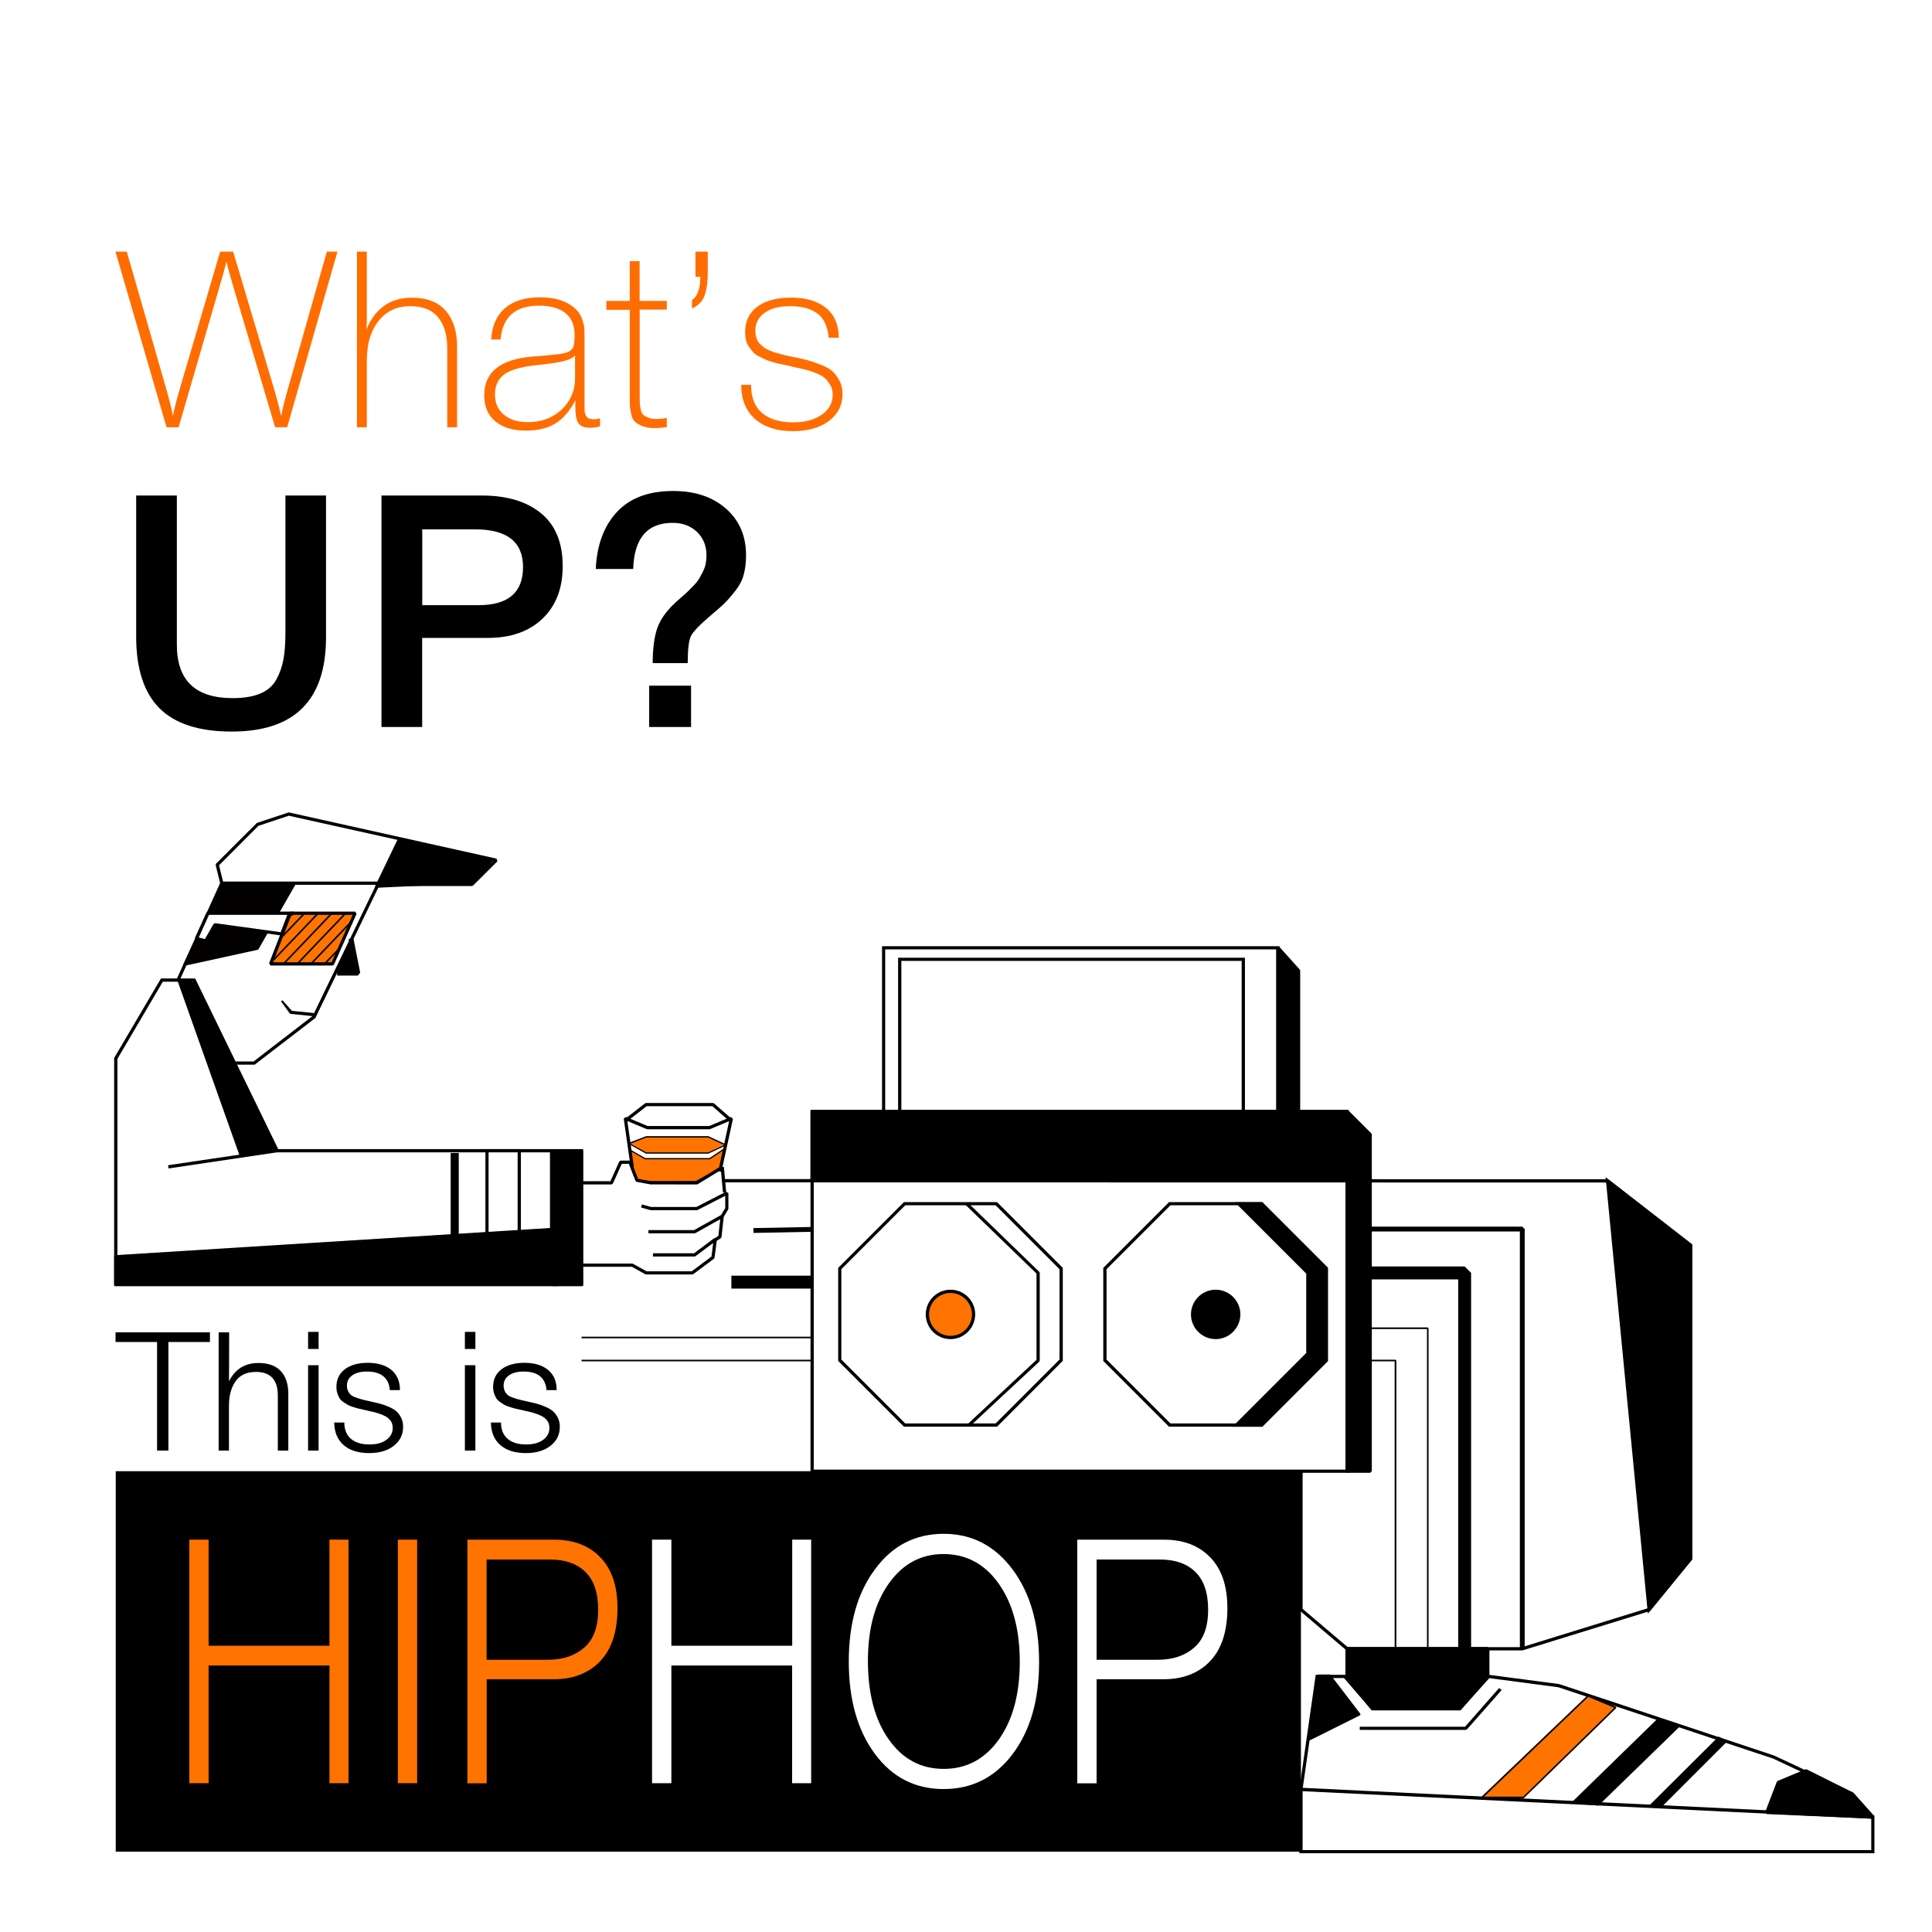 <?xml version="1.0" encoding="utf-8"?>
<!-- Generator: Adobe Illustrator 22.1.0, SVG Export Plug-In . SVG Version: 6.00 Build 0)  -->
<svg version="1.1" id="Слой_1" xmlns="http://www.w3.org/2000/svg" xmlns:xlink="http://www.w3.org/1999/xlink" x="0px" y="0px"
	 viewBox="0 0 2080 2080" style="enable-background:new 0 0 2080 2080;" xml:space="preserve">
<style type="text/css">
	.st0{fill:#FFFFFF;}
	.st1{fill:#C8C6E5;}
	.st2{fill:#FDAC40;}
	.st3{fill:#EBCAA0;}
	.st4{fill:none;stroke:#FDAC40;stroke-width:4;stroke-linecap:round;stroke-miterlimit:10;}
	.st5{fill:none;stroke:#826DFD;stroke-width:4;stroke-linecap:round;stroke-linejoin:round;stroke-miterlimit:10;}
	.st6{fill:#826DFD;}
	.st7{fill:none;stroke:#000000;stroke-width:6;stroke-linecap:round;stroke-miterlimit:10;}
	.st8{fill:none;stroke:#000000;stroke-width:3;stroke-linecap:round;stroke-miterlimit:10;}
	.st9{fill:none;stroke:#000000;stroke-width:4;stroke-linecap:round;stroke-linejoin:round;stroke-miterlimit:10;}
	.st10{fill:none;stroke:#000000;stroke-width:6;stroke-linecap:round;stroke-linejoin:round;stroke-miterlimit:10;}
	.st11{fill:none;stroke:#000000;stroke-width:3;stroke-miterlimit:10;}
	.st12{fill:none;stroke:#000000;stroke-width:7;stroke-linecap:round;stroke-miterlimit:10;}
	.st13{fill:none;stroke:#000000;stroke-width:3;stroke-linecap:round;stroke-linejoin:round;stroke-miterlimit:10;}
	.st14{fill:none;stroke:#000000;stroke-width:5;stroke-miterlimit:10;}
	.st15{fill:none;stroke:#000000;stroke-width:2;stroke-linecap:round;stroke-linejoin:round;stroke-miterlimit:10;}
	.st16{fill:none;stroke:#000000;stroke-width:8;stroke-linecap:round;stroke-linejoin:round;stroke-miterlimit:10;}
	.st17{fill:none;stroke:#000000;stroke-width:3;stroke-linejoin:round;stroke-miterlimit:10;}
	.st18{fill:none;stroke:#000000;stroke-width:5;stroke-linecap:round;stroke-linejoin:round;stroke-miterlimit:10;}
	.st19{fill:none;stroke:#000000;stroke-width:2;stroke-miterlimit:10;}
	.st20{fill:none;stroke:#000000;stroke-width:2;stroke-linecap:round;stroke-miterlimit:10;}
	.st21{stroke:#000000;stroke-width:5;stroke-linecap:round;stroke-linejoin:round;stroke-miterlimit:10;}
	.st22{stroke:#000000;stroke-width:3;stroke-linecap:round;stroke-linejoin:round;stroke-miterlimit:10;}
	.st23{fill:none;stroke:#8378BF;stroke-width:5;stroke-linecap:round;stroke-linejoin:round;stroke-miterlimit:10;}
	.st24{fill:none;stroke:#826DFD;stroke-width:3;stroke-linecap:round;stroke-linejoin:round;stroke-miterlimit:10;}
	.st25{fill:none;stroke:#FDAC40;stroke-width:3;stroke-linecap:round;stroke-linejoin:round;stroke-miterlimit:10;}
	.st26{fill:none;stroke:#FDAC40;stroke-width:7;stroke-miterlimit:10;}
	.st27{fill:none;stroke:#000000;stroke-width:11;stroke-linecap:round;stroke-linejoin:round;stroke-miterlimit:10;}
	.st28{fill:none;stroke:#333333;stroke-width:5;stroke-linecap:round;stroke-miterlimit:10;stroke-dasharray:20;}
	.st29{fill:#FADC8C;}
	.st30{fill:none;stroke:#333333;stroke-width:5;stroke-linecap:round;stroke-miterlimit:10;stroke-dasharray:44.532,44.532;}
	.st31{fill:#333333;}
	.st32{fill:#F29F76;}
	.st33{fill:#7BD9E5;}
	.st34{fill:none;}
	.st35{fill:#65C8D0;}
	.st36{fill:#7BD9E5;stroke:#7BD9E5;stroke-miterlimit:10;}
	.st37{fill:none;stroke:#333333;stroke-linecap:round;stroke-linejoin:round;stroke-miterlimit:10;}
	.st38{fill:#7BD9E5;stroke:#333333;stroke-miterlimit:10;}
	.st39{fill:#8FACCC;}
	.st40{fill:#F9E958;}
	.st41{fill:#231F20;}
	.st42{fill:none;stroke:#333333;stroke-width:3;stroke-linecap:round;stroke-miterlimit:10;}
	.st43{clip-path:url(#SVGID_2_);}
	.st44{clip-path:url(#SVGID_4_);}
	.st45{clip-path:url(#SVGID_6_);}
	.st46{clip-path:url(#SVGID_8_);}
	.st47{clip-path:url(#SVGID_10_);}
	.st48{clip-path:url(#SVGID_12_);}
	.st49{clip-path:url(#SVGID_14_);}
	.st50{clip-path:url(#SVGID_16_);}
	.st51{clip-path:url(#SVGID_18_);}
	.st52{clip-path:url(#SVGID_20_);}
	.st53{clip-path:url(#SVGID_22_);}
	.st54{clip-path:url(#SVGID_24_);}
	.st55{clip-path:url(#SVGID_26_);}
	.st56{clip-path:url(#SVGID_28_);}
	.st57{fill:#FF7300;}
	.st58{clip-path:url(#SVGID_30_);}
	.st59{fill:#020100;}
	.st60{fill:#FF6D00;}
	.st61{clip-path:url(#SVGID_32_);}
	.st62{clip-path:url(#SVGID_34_);fill:none;stroke:#2C1017;stroke-width:3.484;stroke-miterlimit:10;}
	.st63{clip-path:url(#SVGID_36_);fill:none;stroke:#2C1017;stroke-width:3.484;stroke-miterlimit:10;}
	.st64{clip-path:url(#SVGID_38_);fill:none;stroke:#2C1017;stroke-width:3.484;stroke-miterlimit:10;}
	.st65{clip-path:url(#SVGID_40_);fill:none;stroke:#2C1017;stroke-width:3.484;stroke-miterlimit:10;}
	.st66{clip-path:url(#SVGID_32_);fill:none;stroke:#231F20;stroke-width:2.613;stroke-miterlimit:10;}
	.st67{clip-path:url(#SVGID_42_);fill:none;stroke:#231F20;stroke-width:0.871;stroke-miterlimit:10;}
	.st68{clip-path:url(#SVGID_44_);fill:none;stroke:#231F20;stroke-width:0.871;stroke-miterlimit:10;}
	.st69{clip-path:url(#SVGID_46_);fill:#231F20;}
	.st70{clip-path:url(#SVGID_46_);fill:none;stroke:#231F20;stroke-width:2.613;stroke-miterlimit:10;}
	.st71{clip-path:url(#SVGID_46_);fill:#FFFFFF;}
	.st72{clip-path:url(#SVGID_46_);fill:none;stroke:#231F20;stroke-width:1.742;stroke-miterlimit:10;}
	.st73{clip-path:url(#SVGID_48_);fill:#231F20;}
	.st74{clip-path:url(#SVGID_48_);fill:#FFFFFF;}
	.st75{fill:none;stroke:#000000;stroke-width:1.5;stroke-miterlimit:10;}
	.st76{fill:none;stroke:#000000;stroke-miterlimit:10;}
	.st77{fill:none;stroke:#000000;stroke-width:0.75;stroke-miterlimit:10;}
	.st78{stroke:#000000;stroke-miterlimit:10;}
	.st79{clip-path:url(#SVGID_49_);}
	.st80{clip-path:url(#SVGID_50_);}
	.st81{clip-path:url(#SVGID_51_);}
	.st82{clip-path:url(#SVGID_52_);}
	.st83{fill:none;stroke:#000000;stroke-width:0.25;stroke-miterlimit:10;}
	.st84{clip-path:url(#SVGID_53_);}
	.st85{fill:none;stroke:#000000;stroke-width:0.5;stroke-miterlimit:10;}
	.st86{clip-path:url(#SVGID_54_);}
	.st87{clip-path:url(#SVGID_55_);}
	.st88{clip-path:url(#SVGID_56_);}
	.st89{clip-path:url(#SVGID_57_);}
	.st90{clip-path:url(#SVGID_58_);}
	.st91{clip-path:url(#SVGID_59_);}
	.st92{clip-path:url(#SVGID_60_);}
	.st93{clip-path:url(#SVGID_61_);}
	.st94{clip-path:url(#SVGID_62_);}
	.st95{clip-path:url(#SVGID_63_);}
	.st96{clip-path:url(#SVGID_64_);}
	.st97{clip-path:url(#SVGID_65_);}
	.st98{stroke:#000000;stroke-width:0.75;stroke-miterlimit:10;}
	.st99{clip-path:url(#SVGID_67_);}
	.st100{clip-path:url(#SVGID_69_);}
	.st101{fill:none;stroke:#000000;stroke-width:6;stroke-miterlimit:10;}
	.st102{clip-path:url(#SVGID_71_);}
	.st103{clip-path:url(#SVGID_73_);}
	.st104{stroke:#000000;stroke-width:0.5;stroke-miterlimit:10;}
	.st105{clip-path:url(#SVGID_75_);}
	.st106{clip-path:url(#SVGID_77_);}
	.st107{stroke:#000000;stroke-width:0.25;stroke-miterlimit:10;}
	.st108{clip-path:url(#SVGID_79_);}
	.st109{clip-path:url(#SVGID_80_);}
	.st110{clip-path:url(#SVGID_81_);}
	.st111{clip-path:url(#SVGID_82_);}
	.st112{clip-path:url(#SVGID_83_);}
	.st113{clip-path:url(#SVGID_84_);}
	.st114{clip-path:url(#SVGID_86_);}
	.st115{stroke:#000000;stroke-linecap:round;stroke-linejoin:round;stroke-miterlimit:10;}
	.st116{clip-path:url(#SVGID_88_);}
	.st117{fill:none;stroke:#000000;stroke-width:0.25;stroke-linecap:round;stroke-linejoin:round;stroke-miterlimit:10;}
	.st118{stroke:#000000;stroke-width:0.25;stroke-linecap:round;stroke-linejoin:round;stroke-miterlimit:10;}
	.st119{clip-path:url(#SVGID_90_);}
	.st120{clip-path:url(#SVGID_92_);}
	.st121{clip-path:url(#SVGID_94_);}
	.st122{clip-path:url(#SVGID_96_);}
	.st123{fill:#F3E0B5;}
	.st124{clip-path:url(#SVGID_98_);}
	.st125{fill:#F7E7C5;}
	.st126{fill:none;stroke:#FFFFFF;stroke-width:3;stroke-miterlimit:10;}
	.st127{clip-path:url(#SVGID_100_);}
	.st128{fill:none;stroke:#FFFFFF;stroke-width:2;stroke-miterlimit:10;}
	.st129{fill:none;stroke:#FFFFFF;stroke-width:30;stroke-miterlimit:10;}
	.st130{fill:#FFFFFF;stroke:#FFFFFF;stroke-miterlimit:10;}
	.st131{stroke:#FFFFFF;stroke-miterlimit:10;}
	.st132{clip-path:url(#SVGID_102_);}
	.st133{fill:none;stroke:#FFFFFF;stroke-width:7;stroke-miterlimit:10;}
	.st134{fill:none;stroke:#FFFFFF;stroke-width:19;stroke-miterlimit:10;}
	.st135{fill:none;stroke:#FFFFFF;stroke-width:11;stroke-miterlimit:10;}
	.st136{fill:#FFFFFF;stroke:#FFFFFF;stroke-width:7;stroke-linecap:round;stroke-linejoin:round;stroke-miterlimit:10;}
	.st137{fill:none;stroke:#FFFFFF;stroke-width:0.5;stroke-miterlimit:10;}
	.st138{clip-path:url(#SVGID_104_);}
	.st139{fill:none;stroke:#FFFFFF;stroke-width:8;stroke-miterlimit:10;}
	.st140{fill:none;stroke:#FFFFFF;stroke-width:10;stroke-linejoin:bevel;stroke-miterlimit:10;}
	.st141{clip-path:url(#SVGID_106_);}
	.st142{clip-path:url(#SVGID_108_);}
	.st143{clip-path:url(#SVGID_110_);}
	.st144{clip-path:url(#SVGID_112_);}
	.st145{stroke:#000000;stroke-width:2;stroke-miterlimit:10;}
	.st146{fill:none;stroke:#000000;stroke-width:45;stroke-miterlimit:10;}
	.st147{stroke:#FFFFFF;stroke-width:4;stroke-miterlimit:10;}
	.st148{fill:none;stroke:#FFFFFF;stroke-width:4;stroke-miterlimit:10;}
	.st149{fill:#FFFFFF;stroke:#FFFFFF;stroke-width:4;stroke-miterlimit:10;}
	.st150{clip-path:url(#SVGID_114_);}
	.st151{opacity:0.51;fill:#339999;stroke:#000000;stroke-width:2;stroke-miterlimit:10;}
	.st152{opacity:0.18;fill:#FFCCFF;stroke:#000000;stroke-width:2;stroke-miterlimit:10;}
	.st153{opacity:4.000000e-02;fill:#FFCCFF;stroke:#000000;stroke-width:2;stroke-miterlimit:10;}
	.st154{opacity:0.18;fill:#003333;stroke:#000000;stroke-width:2;stroke-miterlimit:10;}
	.st155{opacity:0.46;fill:#99FFFF;stroke:#000000;stroke-width:2;stroke-miterlimit:10;}
	.st156{opacity:0.18;fill:#CC99FF;stroke:#000000;stroke-width:2;stroke-miterlimit:10;}
	.st157{opacity:0.47;fill:#FFCCFF;stroke:#000000;stroke-width:2;stroke-miterlimit:10;}
	.st158{opacity:0.11;fill:#333399;stroke:#000000;stroke-width:2;stroke-miterlimit:10;}
	.st159{opacity:0.11;fill:#99FFFF;stroke:#000000;stroke-width:2;stroke-miterlimit:10;}
	.st160{opacity:0.18;fill:#9999FF;stroke:#000000;stroke-width:2;stroke-miterlimit:10;}
	.st161{opacity:0.18;fill:none;stroke:#000000;stroke-width:2;stroke-miterlimit:10;}
	.st162{opacity:0.68;fill:#FFFFFF;}
	.st163{opacity:0.18;fill:#6666FF;stroke:#000000;stroke-width:2;stroke-miterlimit:10;}
	.st164{fill:#FFFFFF;stroke:#000000;stroke-width:2;stroke-miterlimit:10;}
	.st165{fill:none;stroke:#000000;stroke-width:0.5;stroke-linecap:round;stroke-linejoin:round;}
	.st166{opacity:0.36;fill:#FFFFFF;stroke:#000000;stroke-width:0.5;stroke-linecap:round;stroke-linejoin:round;}
	.st167{opacity:0.37;fill:#CCFFFF;stroke:#000000;stroke-width:0.5;stroke-linecap:round;stroke-linejoin:round;}
	.st168{opacity:0.69;fill:#E6FFFE;stroke:#000000;stroke-width:0.5;stroke-linecap:round;stroke-linejoin:round;}
	.st169{opacity:0.8;fill:#FFFFFF;stroke:#000000;stroke-width:0.5;stroke-linecap:round;stroke-linejoin:round;}
	.st170{opacity:0.43;fill:#CCFFFF;stroke:#000000;stroke-width:0.5;stroke-linecap:round;stroke-linejoin:round;}
	.st171{opacity:0.82;fill:#FFFFFF;stroke:#000000;stroke-width:0.5;stroke-linecap:round;stroke-linejoin:round;}
	.st172{opacity:0.76;fill:#FFFFFF;stroke:#000000;stroke-width:0.5;stroke-linecap:round;stroke-linejoin:round;}
	.st173{opacity:0.47;fill:#6633CC;stroke:#000000;stroke-width:0.5;stroke-linecap:round;stroke-linejoin:round;}
	.st174{opacity:0.51;fill:#CCFFFF;stroke:#000000;stroke-width:0.5;stroke-linecap:round;stroke-linejoin:round;}
	.st175{opacity:0.4;fill:#000033;stroke:#000000;stroke-width:0.5;stroke-linecap:round;stroke-linejoin:round;}
	.st176{opacity:0.43;fill:#330033;stroke:#000000;stroke-width:0.5;stroke-linecap:round;stroke-linejoin:round;}
	.st177{opacity:0.1;fill:#9966FF;stroke:#000000;stroke-width:2;stroke-miterlimit:10;}
	.st178{opacity:0.23;fill:#330033;stroke:#000000;stroke-width:2;stroke-miterlimit:10;}
	.st179{opacity:0.18;}
	.st180{fill:#FFCCFF;}
	.st181{opacity:0.51;}
	.st182{fill:#339999;}
	.st183{opacity:4.000000e-02;}
	.st184{fill:#003333;}
	.st185{opacity:0.46;}
	.st186{fill:#99FFFF;}
	.st187{fill:#CC99FF;}
	.st188{opacity:0.47;}
	.st189{opacity:0.11;}
	.st190{fill:#333399;}
	.st191{fill:#9999FF;}
	.st192{opacity:0.18;fill:#FFFFFF;}
	.st193{opacity:0.62;}
	.st194{fill:#6666FF;}
	.st195{opacity:0.42;}
	.st196{fill:#9C62A0;}
	.st197{fill:none;stroke:#FFFFFF;stroke-width:0.5;stroke-linecap:round;stroke-linejoin:round;}
	.st198{opacity:0.36;}
	.st199{opacity:0.37;}
	.st200{fill:#CCFFFF;}
	.st201{fill:none;stroke:#FFFFFF;stroke-width:4;stroke-linecap:round;stroke-linejoin:round;}
	.st202{opacity:0.69;}
	.st203{fill:#E6FFFE;}
	.st204{opacity:0.8;}
	.st205{opacity:0.43;}
	.st206{opacity:0.82;}
	.st207{opacity:0.76;}
	.st208{fill:#6633CC;}
	.st209{opacity:0.4;}
	.st210{fill:#000033;}
	.st211{fill:#330033;}
	.st212{opacity:0.1;}
	.st213{fill:#9966FF;}
	.st214{opacity:0.72;}
	.st215{fill:#333366;}
	.st216{fill:#E3E825;stroke:#42210B;stroke-width:10;stroke-linejoin:round;stroke-miterlimit:10;}
	.st217{fill:#C69C6D;stroke:#42210B;stroke-width:10;stroke-linejoin:round;stroke-miterlimit:10;}
	.st218{fill:#42210B;stroke:#42210B;stroke-width:10;stroke-linejoin:round;stroke-miterlimit:10;}
	.st219{fill:#E53C70;stroke:#42210B;stroke-width:10;stroke-linejoin:round;stroke-miterlimit:10;}
	.st220{fill:#F27C08;stroke:#42210B;stroke-width:10;stroke-linejoin:round;stroke-miterlimit:10;}
	.st221{fill:#AA4913;}
	.st222{fill:#D68A63;}
	.st223{fill:#EAC598;}
	.st224{fill:#F26692;}
	.st225{fill:#EDAF77;}
	.st226{fill:#FBB03B;stroke:#7A5D3B;stroke-width:12;stroke-linecap:round;stroke-miterlimit:10;}
	.st227{fill:none;stroke:#42210B;stroke-width:10;stroke-linejoin:round;stroke-miterlimit:10;}
	.st228{fill:#087F2C;stroke:#42210B;stroke-width:10;stroke-linejoin:round;stroke-miterlimit:10;}
	.st229{fill:#98D14E;}
	.st230{fill:#80A574;stroke:#071103;stroke-width:14;stroke-linejoin:round;stroke-miterlimit:10;}
	.st231{fill:#EF2E2E;stroke:#071103;stroke-width:14;stroke-linejoin:round;stroke-miterlimit:10;}
	.st232{fill:#5D7554;stroke:#051101;stroke-width:14;stroke-linejoin:round;stroke-miterlimit:10;}
	.st233{fill:none;stroke:#6B996E;stroke-width:40;stroke-linecap:round;stroke-miterlimit:10;}
	.st234{fill:none;stroke:#203316;stroke-width:14;stroke-linejoin:round;stroke-miterlimit:10;}
	.st235{fill:none;stroke:#071103;stroke-width:14;stroke-linejoin:round;stroke-miterlimit:10;}
	.st236{fill:#42210B;}
	.st237{fill:#47683E;}
	.st238{fill:#5D7554;stroke:#071103;stroke-width:14;stroke-linejoin:round;stroke-miterlimit:10;}
	.st239{fill:#E3E825;stroke:#071103;stroke-width:14;stroke-linejoin:round;stroke-miterlimit:10;}
	.st240{fill:#F4F490;}
	.st241{fill:#E53C70;stroke:#071103;stroke-width:14;stroke-linejoin:round;stroke-miterlimit:10;}
	.st242{fill:#071103;stroke:#071103;stroke-width:14;stroke-linejoin:round;stroke-miterlimit:10;}
	.st243{fill:#E53C70;stroke:#EF95B1;stroke-width:14;stroke-linecap:round;stroke-linejoin:round;stroke-miterlimit:10;}
	.st244{fill:#E3E825;stroke:#071103;stroke-width:10;stroke-linejoin:round;stroke-miterlimit:10;}
	.st245{fill:#071103;}
	.st246{fill:#FFFF00;}
	.st247{fill:none;stroke:#752525;stroke-width:4;stroke-miterlimit:10;}
	.st248{fill:none;stroke:#AA3333;stroke-width:5;stroke-miterlimit:10;}
	.st249{fill:none;stroke:#ED1C24;stroke-width:3;stroke-miterlimit:10;}
	.st250{fill:#AA3333;}
	.st251{fill:#F94B4B;}
	.st252{fill:none;stroke:#AA3333;stroke-width:9;stroke-miterlimit:10;}
	.st253{fill:#FC7E7E;}
	.st254{fill:#FC7E7E;stroke:#FC7E7E;stroke-width:7;stroke-miterlimit:10;}
	.st255{fill:none;stroke:#FC7E7E;stroke-width:9;stroke-miterlimit:10;}
	.st256{fill:none;stroke:#FCFAFA;stroke-width:4;stroke-miterlimit:10;}
	.st257{fill:#681D1D;}
	.st258{fill:#BA4FB0;}
	.st259{fill:#A068A0;}
	.st260{fill:#E0A6E0;}
	.st261{fill:none;stroke:#540E56;stroke-width:4;stroke-miterlimit:10;}
	.st262{fill:#7A347A;}
	.st263{fill:#007F82;}
	.st264{fill:#04A8A8;}
	.st265{fill:none;stroke:#764977;stroke-width:3;stroke-miterlimit:10;}
	.st266{fill:#3ECCC5;}
	.st267{fill:none;stroke:#004242;stroke-width:3;stroke-miterlimit:10;}
	.st268{fill:none;stroke:#7C0C00;stroke-width:3;stroke-miterlimit:10;}
	.st269{fill:#004242;}
	.st270{fill:#510600;}
	.st271{fill:#FF866E;}
	.st272{fill:#D30B0B;}
	.st273{fill:none;stroke:#F200FF;stroke-width:3;stroke-miterlimit:10;}
	.st274{fill:none;stroke:#F200FF;stroke-miterlimit:10;}
	.st275{fill:none;stroke:#04070F;stroke-width:3;stroke-miterlimit:10;}
	.st276{fill:#005654;}
</style>
<rect x="-5287" y="-9132" class="st0" width="14249" height="14249"/>
<rect x="-41" y="-139" class="st0" width="2237" height="2380"/>
<g>
	<path d="M226,1434.4v10.4h-44.7v116.9h-12.2v-116.9h-44.7v-10.4H226z"/>
	<path d="M246.7,1434.4c0,30.5-0.1,48.1-0.2,52.7c6.6-13.1,17.2-19.7,31.8-19.7c10.6,0,18.6,2.9,24,8.7c5.4,5.8,8.1,14,8.1,24.8
		v60.8h-11.3v-59.3c0-16.9-7.9-25.4-23.6-25.4c-9.9,0-17.2,3.4-21.9,10.1c-4.7,6.7-7.1,15.5-7.1,26.2v48.4h-11.1v-127.3H246.7z"/>
	<path d="M343,1433.9v18.4h-11.3v-18.4H343z M343,1469.8v91.9h-11.3v-91.9H343z"/>
	<path d="M430.6,1496.6h-10.9c-1.1-13.3-9.4-20-24.8-20c-6.6,0-11.8,1.4-15.6,4.1c-3.9,2.7-5.8,6.4-5.8,11.1c0,2.3,0.4,4.2,1.3,5.9
		c0.8,1.7,1.8,3,2.9,4c1.1,1,2.9,2,5.6,2.9c2.7,1,5,1.7,7,2.2c2,0.5,5.2,1.3,9.6,2.2c3.9,1,7.1,1.7,9.5,2.3c2.4,0.6,5.3,1.6,8.8,3.1
		c3.5,1.5,6.3,3.1,8.3,4.8c2,1.7,3.8,4.1,5.3,7c1.5,2.9,2.2,6.2,2.2,9.9c0,8.5-3.4,15.3-10.1,20.5c-6.7,5.2-15.5,7.8-26.4,7.8
		c-11.8,0-21-2.9-27.5-8.6c-6.6-5.7-10-13.8-10.2-24.3h10.9c0,7.6,2.4,13.5,7.1,17.5c4.8,4.1,11.4,6.1,20,6.1
		c7.5,0,13.6-1.6,18.1-4.9c4.6-3.3,6.9-7.6,6.9-13c0-2.9-0.7-5.4-2.2-7.5c-1.5-2.1-3.5-3.8-6-5.1s-5-2.3-7.4-3
		c-2.4-0.8-5-1.5-7.8-2.1c-0.8-0.1-1.4-0.2-1.8-0.4c-0.8-0.2-2.7-0.7-5.7-1.3c-3-0.7-5.1-1.1-6.3-1.4c-1.2-0.3-3.1-0.9-5.7-1.7
		c-2.6-0.8-4.5-1.6-5.7-2.3c-1.2-0.7-2.7-1.7-4.6-3c-1.8-1.3-3.2-2.7-4.1-4.2c-0.9-1.5-1.7-3.2-2.3-5.3c-0.7-2-1-4.3-1-6.8
		c0-8,3-14.3,9-18.9c6-4.6,14.3-7,24.8-7c10.5,0,18.9,2.5,25.2,7.5C427.4,1479.8,430.6,1487.1,430.6,1496.6z"/>
	<path d="M511.8,1433.9v18.4h-11.3v-18.4H511.8z M511.8,1469.8v91.9h-11.3v-91.9H511.8z"/>
	<path d="M599.3,1496.6h-10.9c-1.1-13.3-9.4-20-24.8-20c-6.6,0-11.8,1.4-15.6,4.1c-3.9,2.7-5.8,6.4-5.8,11.1c0,2.3,0.4,4.2,1.3,5.9
		c0.8,1.7,1.8,3,2.9,4c1.1,1,2.9,2,5.6,2.9c2.7,1,5,1.7,7,2.2c2,0.5,5.2,1.3,9.6,2.2c3.9,1,7.1,1.7,9.5,2.3c2.4,0.6,5.3,1.6,8.8,3.1
		c3.5,1.5,6.3,3.1,8.3,4.8c2,1.7,3.8,4.1,5.3,7c1.5,2.9,2.2,6.2,2.2,9.9c0,8.5-3.4,15.3-10.1,20.5c-6.7,5.2-15.5,7.8-26.4,7.8
		c-11.8,0-21-2.9-27.5-8.6c-6.6-5.7-10-13.8-10.2-24.3h10.9c0,7.6,2.4,13.5,7.1,17.5c4.8,4.1,11.4,6.1,20,6.1
		c7.5,0,13.6-1.6,18.1-4.9c4.6-3.3,6.9-7.6,6.9-13c0-2.9-0.7-5.4-2.2-7.5c-1.5-2.1-3.5-3.8-6-5.1s-5-2.3-7.4-3
		c-2.4-0.8-5-1.5-7.8-2.1c-0.8-0.1-1.4-0.2-1.8-0.4c-0.8-0.2-2.7-0.7-5.7-1.3c-3-0.7-5.1-1.1-6.3-1.4c-1.2-0.3-3.1-0.9-5.7-1.7
		c-2.6-0.8-4.5-1.6-5.7-2.3c-1.2-0.7-2.7-1.7-4.6-3c-1.8-1.3-3.2-2.7-4.1-4.2c-0.9-1.5-1.7-3.2-2.3-5.3c-0.7-2-1-4.3-1-6.8
		c0-8,3-14.3,9-18.9c6-4.6,14.3-7,24.8-7c10.5,0,18.9,2.5,25.2,7.5C596.2,1479.8,599.3,1487.1,599.3,1496.6z"/>
</g>
<rect x="124.6" y="1583.9" width="1276" height="409.6"/>
<path class="st57" d="M375.2,1657.6v262.2h-20.5v-126.7H224.6v126.7h-20.8v-262.2h20.8v114.2h130.1v-114.2H375.2z"/>
<path class="st57" d="M449.1,1657.6v262.2h-20.8v-262.2H449.1z"/>
<path class="st57" d="M503.2,1657.6h93.2c21,0,37.6,6.3,49.9,19c12.3,12.6,18.5,30.9,18.5,54.7c0,25-6.2,44.1-18.6,57.1
	c-12.4,13-29.2,19.5-50.4,19.5h-71.8v112h-20.8V1657.6z M523.9,1679v107.9h66c16.1,0,29.1-4.4,39.1-13.1c10-8.7,15-22.3,15-40.7
	c0-18.2-4.6-31.7-13.7-40.7c-9.2-9-21.9-13.4-38.2-13.4H523.9z"/>
<path class="st0" d="M873.3,1657.6v262.2h-20.5v-126.7H722.8v126.7H702v-262.2h20.8v114.2h130.1v-114.2H873.3z"/>
<path class="st0" d="M1016,1651.3c30.3,0,55,12.8,74.1,38.3c19,25.5,28.6,58.8,28.6,99.8c0,40.8-9.5,73.7-28.4,98.9
	c-18.9,25.2-43.8,37.8-74.5,37.8c-30.5,0-55.2-12.6-73.9-37.9c-18.7-25.3-28.1-58.4-28.1-99.4c0-41,9.4-74.2,28.3-99.4
	C960.7,1664,985.4,1651.3,1016,1651.3z M1015.7,1673.1c-24.2,0-43.8,10.6-58.8,31.7c-15,21.1-22.5,48.9-22.5,83.2
	c0,35.1,7.4,63.3,22.3,84.5c14.9,21.2,34.6,31.9,59.3,31.9c24.6,0,44.4-10.6,59.4-31.7c15-21.1,22.5-49,22.5-83.6s-7.5-62.6-22.6-84
	C1060.2,1683.7,1040.3,1673.1,1015.7,1673.1z"/>
<path class="st0" d="M1159.8,1657.6h93.2c21,0,37.6,6.3,49.9,19c12.3,12.6,18.5,30.9,18.5,54.7c0,25-6.2,44.1-18.6,57.1
	c-12.4,13-29.2,19.5-50.4,19.5h-71.8v112h-20.8V1657.6z M1180.6,1679v107.9h66c16.1,0,29.1-4.4,39.1-13.1c10-8.7,15-22.3,15-40.7
	c0-18.2-4.6-31.7-13.7-40.7c-9.2-9-21.9-13.4-38.2-13.4H1180.6z"/>
<g>
	<polygon class="st0" points="124.6,1139.5 124.6,1382.8 626.1,1382.8 626.1,1238.8 298.4,1238.8 209,1055.1 174.3,1055.1 	"/>
	<path d="M627.8,1384.6H122.9v-245.5l0.2-0.4l50.2-85.3h36.8l89.4,183.7h328.3V1384.6z M126.4,1381.1h498v-140.5h-327L208,1056.9
		h-32.7l-48.9,83.1V1381.1z"/>
</g>
<g>
	<line class="st0" x1="298.4" y1="1238.8" x2="181.7" y2="1256.2"/>
	<rect x="181.1" y="1245.8" transform="matrix(0.989 -0.147 0.147 0.989 -181.304 49.027)" width="118" height="3.5"/>
</g>
<polygon points="1639.2,1776.8 1449.6,1776.8 1398.9,1733.7 1398.9,1583.9 1402.4,1583.9 1402.4,1732.1 1450.9,1773.3 
	1638.7,1773.3 1774.5,1731.3 1818.4,1677.6 1818.4,1341.5 1730.2,1273.1 777.5,1272.9 777.5,1269.4 1731.4,1269.6 1731.8,1270 
	1821.9,1339.8 1821.9,1678.9 1821.5,1679.3 1776.5,1734.4 "/>
<path d="M2018,1995.2h-619.1v-70.6l619.1,30V1995.2z M1402.4,1991.8h612.2v-33.8l-612.2-29.6V1991.8z"/>
<polygon points="2015,1957.4 1993.2,1932.9 1909,1893.3 1677.7,1816.5 1603.4,1806.7 1572.3,1841.3 1476.8,1841.3 1447,1806.6 
	1419.5,1806.6 1402.3,1926.7 1398.9,1926.2 1416.5,1803.1 1448.6,1803.1 1478.4,1837.9 1570.8,1837.9 1602.1,1803 1678.7,1813.1 
	1910.3,1890.1 1910.4,1890.2 1995.3,1930 2017.6,1955.1 "/>
<polygon points="274.2,1146.2 253.7,1146.2 253.7,1142.8 273,1142.8 336.7,1093.7 404.9,952.6 239.9,952.6 193.2,1055.9 
	190.1,1054.4 237.7,949.1 410.4,949.1 339.5,1096 "/>
<polygon points="508.2,953.9 407.6,953.9 407.6,950.4 507.5,950.4 530.8,927.1 310.9,878.2 278.2,889.1 235.8,931.6 240.5,950.5 
	237.1,951.3 232.2,931.4 232.6,929.8 276.1,886.4 276.8,885.9 310.3,874.8 311.2,874.7 534.6,924.4 535.5,927.3 509.4,953.3 "/>
<path d="M1452,1585.6H872.6v-390.7H1452V1585.6z M876.1,1582.2h572.5v-383.8H876.1V1582.2z"/>
<g>
	<polyline class="st57" points="677,1237.6 694.4,1247.5 763.9,1247.5 778.8,1237.6 776.3,1257.5 749,1272.4 699.3,1272.4 
		684.4,1269.9 677,1237.6 	"/>
	<path d="M749,1273h-49.6l-15-2.5l-0.5-0.5l-7.4-32.3l1-0.7l17.2,9.8h69.1l14.7-9.8l1,0.6l-2.5,19.9l-0.3,0.5L749,1273z M685,1269.3
		l14.5,2.4l49.4,0l26.9-14.7l2.3-18.1l-13.7,9.1l-0.4,0.1h-69.5l-0.3-0.1l-16.1-9.2L685,1269.3z"/>
</g>
<polygon points="1377.5,1198.4 1336.8,1198.4 1336.8,1034.5 970.4,1034.5 970.4,1196.6 966.9,1196.6 966.9,1031.1 1340.3,1031.1 
	1340.3,1194.9 1374.1,1194.9 1374.1,1022.1 953,1022.1 953,1196.6 949.6,1196.6 949.6,1018.7 1377.5,1018.7 "/>
<polygon points="750.2,1275.2 700.2,1275.1 685.4,1272.4 684.1,1271.3 677,1253 669.4,1253 659.9,1274.1 658.4,1275.2 626.1,1275.2 
	626.1,1271.7 657.2,1271.7 666.7,1250.5 668.3,1249.5 678.2,1249.5 679.8,1250.6 686.9,1269.1 700.7,1271.7 749.7,1271.7 
	776.6,1255.3 778.4,1258.3 751.1,1274.9 "/>
<polygon points="745.2,1372.1 695.6,1372.1 694.8,1371.9 680.3,1363.8 626.1,1363.8 626.1,1360.4 680.7,1360.4 681.5,1360.6 
	696.1,1368.7 744.7,1368.7 766,1352.8 767.8,1338.2 748.8,1352.4 747.7,1352.8 703,1352.8 703,1349.3 747.2,1349.3 769,1333 
	771.8,1334.6 769.3,1354 768.6,1355.2 746.3,1371.8 "/>
<polygon points="776.7,1261.6 773.3,1260.8 785,1207 764.5,1215.6 763.9,1215.8 696.8,1215.8 696.2,1215.6 675.4,1206.9 682.4,1256 
	679,1256.5 671.5,1204.3 673.9,1202.5 697.2,1212.3 763.5,1212.3 786.8,1202.5 789.1,1204.5 "/>
<polygon points="674.3,1207.9 672.2,1205.2 694.5,1187.8 695.6,1187.5 767.6,1187.5 768.7,1187.9 788.6,1205.3 786.3,1207.9 
	766.9,1190.9 696.2,1190.9 "/>
<polygon points="767.4,1338.5 765.6,1335.6 773.4,1330.6 775.4,1312.6 748.6,1327.6 747.7,1327.8 698.1,1327.8 698.1,1324.3 
	747.3,1324.3 776.7,1307.9 779.2,1309.6 776.8,1331.8 776,1333.1 "/>
<polygon points="779,1310.3 776,1308.6 780.8,1300.7 780.8,1287.4 751,1302.7 750.2,1302.9 700.6,1302.9 700.1,1302.8 690.2,1300 
	691.1,1296.7 700.8,1299.4 749.8,1299.4 781.7,1283 784.2,1284.5 784.2,1301.1 784,1302 "/>
<rect x="777" y="1256.2" transform="matrix(0.996 -9.053853e-02 9.053853e-02 0.996 -111.774 75.723)" width="3.5" height="27.4"/>
<g>
	<polygon class="st57" points="677.1,1231.1 695.6,1241.3 762.6,1241.3 781.2,1232.6 762.6,1223.9 695.6,1223.9 	"/>
	<path d="M762.6,1242h-67l-0.3-0.1l-18.5-10.3l0.1-1.2l18.7-7.2h67l0.3,0.1l18.6,8.7v1.2L762.6,1242z M695.8,1240.7h66.7l17.2-8
		l-17.2-8h-66.8l-17,6.6L695.8,1240.7z"/>
</g>
<rect x="1448.5" y="1775.1" width="3.5" height="29.8"/>
<rect x="1600" y="1775.1" width="3.5" height="29.8"/>
<path d="M1073.4,1536H973.2l-70.8-70.8V1365l70.8-70.8h100.2l70.8,70.8v100.1L1073.4,1536z M974.6,1532.5h97.3l68.8-68.8v-97.3
	l-68.8-68.8h-97.3l-68.8,68.8v97.3L974.6,1532.5z"/>
<path d="M1358.8,1536h-100.2l-70.8-70.8V1365l70.8-70.8h100.2l70.8,70.8v100.1L1358.8,1536z M1260.1,1532.5h97.3l68.8-68.8v-97.3
	l-68.8-68.8h-97.3l-68.8,68.8v97.3L1260.1,1532.5z"/>
<g>
	<circle class="st57" cx="1023.3" cy="1415.1" r="24.8"/>
	<path d="M1023.3,1441.7c-14.6,0-26.6-11.9-26.6-26.6c0-14.6,11.9-26.6,26.6-26.6c14.6,0,26.6,11.9,26.6,26.6
		C1049.8,1429.7,1037.9,1441.7,1023.3,1441.7z M1023.3,1392c-12.7,0-23.1,10.4-23.1,23.1s10.4,23.1,23.1,23.1
		c12.7,0,23.1-10.4,23.1-23.1S1036,1392,1023.3,1392z"/>
</g>
<g>
	<circle cx="1308.8" cy="1415.1" r="24.8"/>
	<path d="M1308.8,1441.7c-14.6,0-26.6-11.9-26.6-26.6c0-14.6,11.9-26.6,26.6-26.6c14.6,0,26.6,11.9,26.6,26.6
		C1335.3,1429.7,1323.4,1441.7,1308.8,1441.7z M1308.8,1392c-12.7,0-23.1,10.4-23.1,23.1s10.4,23.1,23.1,23.1s23.1-10.4,23.1-23.1
		S1321.5,1392,1308.8,1392z"/>
</g>
<g>
	<polygon points="874.3,1271.1 1450.3,1271.1 1450.3,1196.6 888.6,1196.6 874.3,1196.6 	"/>
	<path d="M1450.3,1272.9H874.3l-1.7-1.7v-74.5l1.7-1.7h575.9l1.7,1.7v74.5L1450.3,1272.9z M876.1,1269.4h572.5v-71H876.1V1269.4z"/>
</g>
<g>
	<polygon points="1450.3,1775.1 1450.3,1804.8 1477.6,1839.6 1571.9,1839.6 1601.7,1804.8 1601.7,1775.1 	"/>
	<path d="M1571.9,1841.3h-94.3l-1.4-0.7l-27.3-34.8l-0.4-1.1v-29.8l1.7-1.7h151.4l1.7,1.7v29.8l-0.4,1.1l-29.8,34.8L1571.9,1841.3z
		 M1478.4,1837.9h92.7l28.9-33.7v-27.4h-148v27.5L1478.4,1837.9z"/>
</g>
<g>
	<rect x="626.1" y="1463.9" width="248.2" height="1.7"/>
</g>
<polygon points="1537.2,1775.9 1502.4,1775.9 1501.5,1775.1 1501.5,1465.6 1450.3,1465.6 1450.3,1463.9 1502.4,1463.9 
	1503.3,1464.7 1503.3,1774.2 1536.3,1774.2 1536.3,1430.9 1450.3,1430.9 1450.3,1429.1 1537.2,1429.1 1538,1430 1538,1775.1 "/>
<rect x="626.1" y="1439.1" width="248.2" height="1.7"/>
<polygon points="1583.8,1775.1 1569.9,1775.1 1569.9,1377.4 1450.3,1377.4 1450.3,1363.5 1576.9,1363.5 1583.8,1370.4 "/>
<polygon points="1641.5,1775.1 1636.3,1775.1 1636.3,1325.8 1450.3,1325.8 1450.3,1320.6 1638.9,1320.6 1641.5,1323.2 "/>
<rect x="787.4" y="1373.4" width="86.9" height="13.9"/>
<rect x="811" y="1321.3" transform="matrix(1 -1.952753e-02 1.952753e-02 1 -25.691 16.708)" width="63.3" height="5.2"/>
<g>
	<polygon class="st57" points="1595.5,1935.2 1709.7,1825.9 1739.5,1838.4 1640.2,1935.2 	"/>
	<path d="M1640.2,1936h-44.7l-0.6-1.5l114.2-109.2l0.9-0.2l29.8,12.4l0.3,1.4l-99.3,96.8L1640.2,1936z M1597.7,1934.3h42.2
		l98.1-95.7l-28.1-11.7L1597.7,1934.3z"/>
</g>
<polygon points="1720.9,1943.9 1691.1,1941.4 1785.4,1849.5 1807.7,1859.5 "/>
<polygon points="1790.4,1943.9 1775.5,1943.9 1850.2,1869.6 1859.9,1874.4 "/>
<g>
	<polygon points="1409.3,1873.1 1463.9,1845.8 1431.6,1803.6 1419.2,1803.6 	"/>
	<path d="M1409.7,1873.9l-1.2-0.9l9.9-69.5l0.9-0.7h12.4l0.7,0.3l32.3,42.2l-0.3,1.3L1409.7,1873.9z M1420,1804.5l-9.6,67.1
		l52.2-26.1l-31.4-41H1420z"/>
</g>
<polygon points="1578.1,1862.4 1463.9,1862.4 1463.9,1859 1577.3,1859 1614,1817.3 1616.6,1819.6 1579.4,1861.8 "/>
<g>
	<polygon points="1944.3,1906.6 1914.5,1919 1902.1,1951.3 2016.3,1956.3 1993.9,1931.4 	"/>
	<path d="M2016.2,1958l-114.2-5l-1.5-2.4l12.4-32.3l1-1l29.8-12.4l1.4,0l49.6,24.8l0.5,0.4l22.3,24.8L2016.2,1958z M1904.6,1949.7
		l107.7,4.7l-19.4-21.5l-48.6-24.3l-28.4,11.8L1904.6,1949.7z"/>
</g>
<g>
	<polygon points="1730.8,1271.1 1775.5,1732.9 1820.2,1678.2 1820.2,1340.6 	"/>
	<path d="M1774.1,1737.2l-45.5-469.9l93.2,72.5v339.1l-0.4,0.5L1774.1,1737.2z M1732.9,1275l43.9,453.5l41.6-50.9v-336.1
		L1732.9,1275z"/>
</g>
<g>
	<polygon points="1375.8,1196.6 1375.8,1020.4 1398.1,1045.2 1398.1,1221.5 	"/>
	<path d="M1396.8,1222.6l-22.3-24.8l-0.4-1.2v-176.3l3-1.2l22.3,24.8l0.4,1.2v176.3L1396.8,1222.6z M1377.5,1196l18.9,21v-171.1
		l-18.9-21V1196z"/>
</g>
<g>
	<polygon points="1450.3,1196.6 1450.3,1196.6 1475.1,1221.5 1475.1,1583.9 1450.3,1583.9 	"/>
	<path d="M1475.1,1585.6h-24.8l-1.7-1.7v-387.3l3-1.2l24.8,24.8l0.5,1.2v362.4L1475.1,1585.6z M1452,1582.2h21.4v-360l-21.4-21.4
		V1582.2z"/>
</g>
<g>
	<polygon points="1333.6,1295.9 1408.1,1370.4 1408.1,1457.3 1331.1,1534.3 1358.4,1534.3 1427.9,1464.7 1427.9,1365.4 
		1358.4,1295.9 	"/>
	<path d="M1359.1,1536h-32.2l79.4-79.4v-85.4l-76.9-76.9h29.7l70.5,70.5v100.7L1359.1,1536z M1335.3,1532.5h22.4l68.5-68.5v-97.9
		l-68.5-68.5h-19.9l72,72v88.3L1335.3,1532.5z"/>
</g>
<polygon points="1044.3,1535.5 1042,1533 1115.9,1464 1115.9,1371.1 1039.5,1297.2 1041.9,1294.7 1118.8,1369.2 1119.4,1370.4 
	1119.4,1464.7 1118.8,1466 "/>
<g>
	<rect x="593.8" y="1238.8" width="32.3" height="144"/>
	<path d="M626.1,1384.6h-32.3l-1.7-1.7v-144l1.7-1.7h32.3l1.7,1.7v144L626.1,1384.6z M595.6,1381.1h28.8v-140.5h-28.8V1381.1z"/>
</g>
<g>
	<polygon points="124.6,1353 601.3,1323.2 601.3,1382.8 124.6,1382.8 	"/>
	<path d="M601.3,1384.6H124.6l-1.7-1.7V1353l1.6-1.7l476.6-29.8l1.8,1.7v59.6L601.3,1384.6z M126.4,1381.1h473.2v-56l-473.2,29.6
		V1381.1z"/>
</g>
<path d="M524.6,1344.8l-2-1.7v-104.3l1.7-1.7h34.8l1.7,1.7v99.3l-1.5,1.7L524.6,1344.8z M526,1240.6v100.5l31.3-4.5v-96.1H526z"/>
<rect x="485.2" y="1241.3" width="8.7" height="101.8"/>
<polygon points="190.4,1053.9 258.7,1246.3 297.2,1237.6 211.5,1057.6 "/>
<g>
	<polyline points="377.8,1010.5 385.3,1047.7 363,1047.7 	"/>
	<polygon points="385.3,1050.3 363,1050.3 363,1045.1 382.1,1045.1 375.3,1011 380.4,1009.9 387.8,1047.2 	"/>
</g>
<polygon points="338,1094.1 313.1,1091.6 311.9,1091 302.6,1078.1 304.1,1076.9 314.7,1088.8 313.5,1088.2 338.3,1090.7 "/>
<g>
	<polygon class="st57" points="382.4,983.2 358.1,1037.8 291.4,1037.8 312.6,983.2 	"/>
	<path d="M358.1,1039.5h-66.8l-1.6-2.4l21.2-54.6l1.6-1.1h69.8l1.6,2.4l-24.3,54.6L358.1,1039.5z M293.9,1036H357l22.7-51.1h-65.9
		L293.9,1036z"/>
</g>
<g>
	<defs>
		<polygon id="SVGID_29_" points="382.4,983.2 358.1,1037.8 291.4,1037.8 312.6,983.2 		"/>
	</defs>
	<clipPath id="SVGID_2_">
		<use xlink:href="#SVGID_29_"  style="overflow:visible;"/>
	</clipPath>
	<g class="st43">
		<path d="M337.7,1112l-77.1-73.8l0-1.2l89.2-93.3l1.2,0l77.1,73.8l0,1.2l-89.2,93.3L337.7,1112z M262.4,1037.6l75.9,72.6l88-92
			l-75.9-72.6L262.4,1037.6z"/>
		<rect x="248.9" y="997.5" transform="matrix(0.691 -0.723 0.723 0.691 -624.579 534.675)" width="129.1" height="1.7"/>
		<rect x="256.6" y="1004.8" transform="matrix(0.691 -0.723 0.723 0.691 -627.528 542.526)" width="129.1" height="1.7"/>
		<rect x="264.4" y="1012.2" transform="matrix(0.691 -0.723 0.723 0.691 -630.479 550.378)" width="129.1" height="1.7"/>
		<rect x="272.1" y="1019.6" transform="matrix(0.691 -0.723 0.723 0.691 -633.428 558.229)" width="129.1" height="1.7"/>
		<rect x="279.8" y="1027" transform="matrix(0.691 -0.723 0.723 0.691 -636.378 566.081)" width="129.1" height="1.7"/>
		<rect x="287.5" y="1034.3" transform="matrix(0.691 -0.723 0.723 0.691 -639.328 573.932)" width="129.1" height="1.7"/>
		<rect x="295.2" y="1041.7" transform="matrix(0.691 -0.723 0.723 0.691 -642.278 581.784)" width="129.1" height="1.7"/>
		<rect x="302.9" y="1049.1" transform="matrix(0.691 -0.723 0.723 0.691 -645.228 589.635)" width="129.1" height="1.7"/>
		<rect x="310.6" y="1056.5" transform="matrix(0.691 -0.723 0.723 0.691 -648.178 597.487)" width="129.1" height="1.7"/>
	</g>
</g>
<g>
	<polygon class="st59" points="317,952.1 277.3,1021.6 197.9,1039 240.1,952.1 	"/>
	<path d="M198.1,1039.9l-1-1.2l42.2-86.9l0.8-0.5h77l0.8,1.3l-39.7,69.5l-0.6,0.4L198.1,1039.9z M240.6,953l-41.2,84.8l77.3-16.9
		l38.8-67.9H240.6z"/>
</g>
<g>
	<polygon class="st0" points="303.4,1005.5 231.4,995.6 221.5,1012.9 211.5,1010.5 223.9,983.2 315.8,983.2 310.8,985.6 	"/>
	<path d="M221,1014.6l-9.9-2.5l-1.2-2.4l12.4-27.3l1.6-1h91.9l0.8,3.3l-4.4,2.2l-7.2,19.2l-1.9,1.1l-70.8-9.8l-9.3,16.4L221,1014.6z
		 M214,1009.3l6.6,1.7l9.3-16.2l1.7-0.9l70.6,9.7l7.1-18.7h-84.3L214,1009.3z"/>
</g>
<g>
	<polyline points="405.2,955.8 406.7,952.1 430,903.7 529.3,926.1 506.9,950.9 	"/>
	<polygon points="406.8,956.5 403.5,955.2 405.1,951.5 428.4,903 430.4,902 529.7,924.4 530.6,927.2 508.2,952 505.6,949.7 
		526,927.1 430.9,905.7 408.2,952.9 	"/>
</g>
<g>
	<path class="st60" d="M363.3,270.9L309.2,460h-13l-44.4-149.3c-3.7-12.4-6.4-22.1-8-29.2c-1.6,6.7-4.3,16.6-8.2,29.7L192.3,460h-13
		l-55-189.1h12.2l41.7,145c3.7,12.9,6.4,23.6,8,31.9c0.9-5.5,3.5-15.9,8-31.3l42.8-145.6H251l43.8,146.9c2.8,9.6,5.5,19.6,8,30
		c1.6-8.7,4.1-18.7,7.4-30l41.7-146.9H363.3z"/>
	<path class="st60" d="M394.9,270.9V346l-0.3,8.8c3.9-10.4,10-18.8,18.2-25c8.2-6.2,18.5-9.3,30.7-9.3c16.1,0,28.2,4.7,36.4,14.1
		c8.1,9.4,12.2,22.1,12.2,38.3V460h-10.6v-85.5c0-13.6-3.2-24.5-9.7-32.7c-6.5-8.1-16.6-12.2-30.4-12.2c-11.3,0-20.8,3.4-28.4,10.2
		c-7.6,6.8-12.8,15.8-15.7,27c-1.6,6.4-2.4,14.4-2.4,24.2V460h-10.6V270.9H394.9z"/>
	<path class="st60" d="M646,450.4v8.5c-3,1.1-6.6,1.6-10.9,1.6c-6,0-10.1-1.6-12.4-4.9c-2.2-3.3-3.3-9.3-3.3-17.9V431
		c-5.8,11.3-12.9,19.6-21.3,24.8c-8.3,5.2-19,7.8-31.9,7.8c-14.2,0-25.2-3.4-33.1-10.1c-7.9-6.7-11.8-16-11.8-27.9
		c0-25,17.4-38.9,52.1-41.7c18.2-1.4,29.6-2.6,34-3.6c4.4-1,7.5-2.9,9.3-5.7c1.2-1.9,1.9-6.6,1.9-14.1c0-10.3-3.3-18.1-9.8-23.4
		c-6.6-5.3-16.1-8-28.7-8c-25.3,0-39,12.1-41.2,36.4h-10.1c0.9-14.7,5.8-25.9,14.9-33.7c9-7.8,21.5-11.7,37.5-11.7
		c18.2,0,31.7,4.9,40.4,14.6c2.5,2.8,4.3,6.2,5.6,10.2c1.2,4,1.9,7.2,2,9.7c0.1,2.5,0.1,6.4,0.1,11.7v70.4c0,2.7,0,4.6,0.1,5.8
		c0.1,1.2,0.4,2.7,1.1,4.3c0.6,1.6,1.6,2.7,3.1,3.5c1.4,0.7,3.3,1.1,5.6,1.1C640.8,451.5,643.1,451.1,646,450.4z M618.9,383
		c-2.7,2.3-5.8,4-9.3,5c-5.5,1.8-15.2,3.4-29.2,4.8c-14,1.4-24.5,3.7-31.6,6.9c-10.6,4.8-15.9,13.1-15.9,25c0,9.2,3.2,16.5,9.6,21.8
		c6.4,5.3,15,8,25.8,8c14.5,0,26.6-4.5,36.3-13.5c9.6-9,14.5-20.4,14.5-34V383z"/>
	<path class="st60" d="M717.9,324v9.3h-29.2v92.2c0,4.1,0,6.9,0.1,8.4c0.1,1.5,0.4,3.7,0.9,6.5c0.5,2.8,1.4,4.8,2.7,6
		c1.2,1.2,3.1,2.2,5.4,3.2c2.4,1,5.4,1.5,8.9,1.5c3,0,6.7-0.4,11.2-1.1v9.8c-5.1,0.7-9.4,1.1-12.8,1.1c-5.3,0-9.7-0.7-13.3-2.1
		c-3.5-1.4-6.2-3-8.1-4.6c-1.9-1.7-3.2-4.4-4.1-8.2c-0.9-3.8-1.4-6.9-1.5-9.4c-0.1-2.5-0.1-6.5-0.1-12c0-1.4,0-2.5,0-3.2v-87.9
		h-25.2V324h25.2v-42.8h10.6V324H717.9z"/>
	<path class="st60" d="M762,270.9v22.6c0,9.6-1.1,17.6-3.3,24.2c-2.2,6.6-6.8,11.3-13.7,14.3v-9c5.8-3.7,8.9-12,9-25h-5.3v-27.1H762
		z"/>
	<path class="st60" d="M903.1,363.6h-10.9c-1.1-12-5.1-20.7-12.1-26c-7-5.3-17-8-29.9-8c-11.3,0-20.3,2.4-27,7.2s-10,11.2-10,19.4
		c0,2.1,0.2,4.1,0.7,5.8c0.4,1.8,1,3.3,1.6,4.6c0.6,1.3,1.6,2.7,3.1,4c1.4,1.3,2.6,2.4,3.5,3.2c0.9,0.8,2.4,1.7,4.6,2.7
		c2.2,1,3.9,1.7,4.9,2.1c1.1,0.4,3,1,5.8,1.7c2.8,0.7,4.8,1.2,6,1.6c1.1,0.4,3.4,0.9,6.6,1.6c3.3,0.7,5.4,1.2,6.5,1.3
		c6.5,1.4,11.2,2.5,14.1,3.3c2.8,0.8,7.1,2.3,12.8,4.5c5.7,2.2,9.9,4.5,12.6,6.9c2.7,2.4,5.3,5.7,7.6,10c2.3,4.3,3.5,9.1,3.5,14.6
		c0,12-4.9,21.7-14.7,29.1s-22.8,11-38.9,11c-17.2,0-30.7-4.4-40.6-13.1c-9.9-8.8-14.9-21-14.9-36.8h10.6c0,13.5,3.9,23.6,11.8,30.3
		c7.9,6.7,19.1,10.1,33.6,10.1c12.6,0,22.8-2.7,30.7-8.2c7.9-5.5,11.8-12.8,11.8-21.8c0-3.9-0.9-7.4-2.8-10.5
		c-1.9-3.1-3.9-5.6-6-7.4c-2.1-1.9-5.4-3.6-9.7-5.3c-4.3-1.7-7.6-2.8-9.8-3.3c-2.2-0.5-5.7-1.3-10.5-2.4c-1.6-0.4-2.7-0.6-3.5-0.8
		c-1.2-0.4-3.7-0.9-7.3-1.7c-3.6-0.8-6.3-1.4-8.1-1.7c-1.8-0.4-4.3-1-7.7-2c-3.4-1-5.9-1.9-7.7-2.8c-1.8-0.9-4-2-6.6-3.3
		c-2.7-1.3-4.7-2.8-6.1-4.5c-1.4-1.7-2.9-3.6-4.4-5.7c-1.5-2.1-2.6-4.5-3.2-7.2c-0.6-2.7-0.9-5.6-0.9-8.8c0-11.5,4.4-20.5,13.1-27.1
		c8.8-6.5,20.9-9.8,36.5-9.8c15.8,0,28.2,3.7,37.3,11C898.2,338.6,902.9,349.4,903.1,363.6z"/>
</g>
<g>
	<path d="M351,533.5v152.6c0,67.7-33.8,101.5-101.5,101.5c-35.2,0-61.2-8.4-77.9-25.2c-16.7-16.8-25-42.5-25-77V533.5h43.8v160.7
		c0,38.3,20,57.4,59.9,57.4c12.1,0,22.1-1.6,29.9-4.9c7.8-3.3,13.6-8.3,17.3-15.1c3.7-6.8,6.3-14.1,7.7-21.9
		c1.4-7.8,2.1-17.6,2.1-29.2v-147H351z"/>
	<path d="M410.8,533.5H519c26.8,0,48,6.4,63.5,19.1c15.5,12.7,23.3,31.7,23.3,56.9c0,23.8-7.2,42.6-21.7,56.5
		c-14.5,13.9-34.2,20.8-59.2,20.8h-70.4v95.9h-43.8V533.5z M454.6,569.9v81.6h60.9c31.7,0,47.6-13.7,47.6-41
		c0-27.1-17.2-40.6-51.5-40.6H454.6z"/>
	<path d="M702.7,713.8c0-15.2,1.6-27.5,4.7-36.9c3.2-9.5,9.6-18.7,19.4-27.8c0.9-0.9,3.2-3,6.8-6.1c3.6-3.2,6-5.3,7.2-6.5
		c1.2-1.2,3.2-3.2,6-6.1c2.8-2.9,4.7-5.3,5.8-7.2c1.1-1.9,2.3-4.3,3.9-7.2c1.5-2.9,2.6-5.8,3.2-8.8c0.6-2.9,0.9-6,0.9-9.3
		c0-10.3-3.4-18.7-10.2-25.2c-6.8-6.5-15.5-9.8-26.3-9.8c-27.3,0-41.4,16.6-42.4,49.7h-40.3c1.2-25.9,8.8-46.4,22.8-61.4
		c14-15.1,34.2-22.6,60.6-22.6c23.6,0,42.5,6.4,56.9,19.1c14.4,12.7,21.5,29.5,21.5,50.2c0,7.7-0.8,14.6-2.5,20.7
		c-1.6,6.1-4.6,11.8-8.8,17.2c-4.2,5.4-7.9,9.7-11.2,13c-3.3,3.3-8.5,7.9-15.8,14c-11.7,10-18.7,17.3-21,21.9
		c-2.3,4.6-3.5,14.3-3.5,29.2H702.7z M698.9,782.7v-44.5H744v44.5H698.9z"/>
</g>
</svg>
